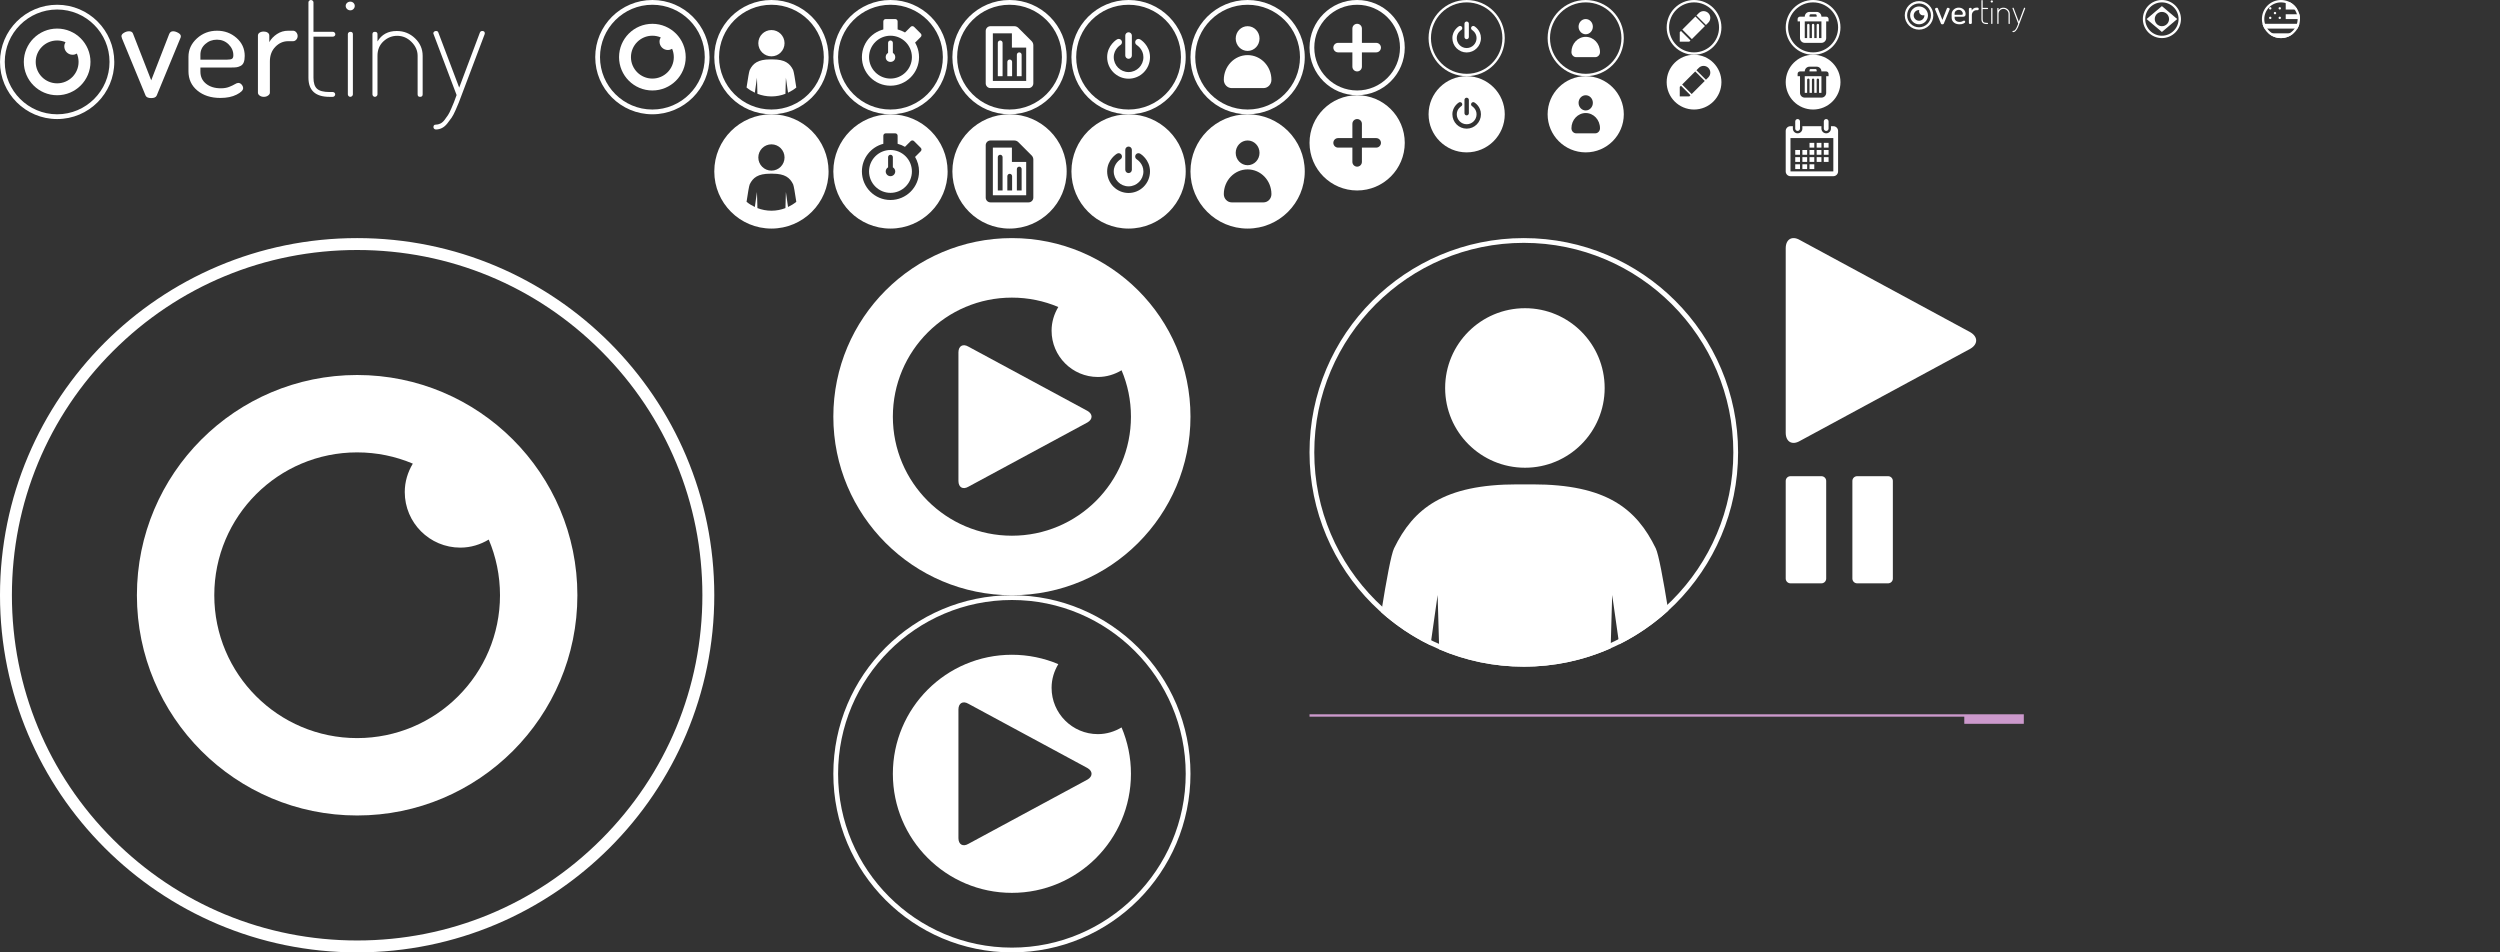 <?xml version="1.0" encoding="utf-8"?>
<!-- Generator: Adobe Illustrator 16.0.0, SVG Export Plug-In . SVG Version: 6.00 Build 0)  -->
<!DOCTYPE svg PUBLIC "-//W3C//DTD SVG 1.1//EN" "http://www.w3.org/Graphics/SVG/1.1/DTD/svg11.dtd">
<svg version="1.1" id="Layer_1" xmlns="http://www.w3.org/2000/svg" xmlns:xlink="http://www.w3.org/1999/xlink" x="0px" y="0px"
	 width="1050px" height="400px" viewBox="0 0 1050 400" enable-background="new 0 0 1050 400" xml:space="preserve">
<rect x="0" y="0" width="1050" height="400" fill="#333333" stroke="none"/>
<g>
	<path fill="#FFFFFF" d="M524,2c12.131,0,22,9.869,22,22s-9.869,22-22,22s-22-9.869-22-22S511.869,2,524,2 M524,0
		c-13.254,0-24,10.745-24,24s10.746,24,24,24c13.256,0,24-10.745,24-24S537.256,0,524,0L524,0z"/>
	<g>
		<path fill="#FFFFFF" d="M524,23.145c-5.52,0-10,4.655-10,10.393c0,1.915,1.492,3.464,3.334,3.464h13.332
			c1.844,0,3.334-1.549,3.334-3.464C534,27.8,529.521,23.145,524,23.145z"/>
		<path fill="#FFFFFF" d="M529,16.195c0,2.869-2.238,5.196-5,5.196c-2.76,0-5-2.327-5-5.196s2.24-5.197,5-5.197
			C526.762,10.998,529,13.326,529,16.195z"/>
	</g>
</g>
<g>
	<path fill="#FFFFFF" d="M324,2c12.131,0,22,9.869,22,22s-9.869,22-22,22s-22-9.869-22-22S311.869,2,324,2 M324,0
		c-13.255,0-24,10.745-24,24s10.745,24,24,24s24-10.745,24-24S337.255,0,324,0L324,0z"/>
	<path fill="#FFFFFF" d="M324.008,12.618c-3.047,0-5.515,2.471-5.515,5.526c0,3.047,2.469,5.519,5.515,5.519
		c3.033,0,5.498-2.472,5.498-5.519C329.506,15.089,327.041,12.618,324.008,12.618z"/>
	<path fill="#FFFFFF" d="M333.109,29.4c-1.351-2.768-3.443-4.451-8.582-4.451H324h-0.527c-5.14,0-7.232,1.684-8.582,4.451
		c-0.275,0.563-0.806,3.762-1.338,7.358c1.056,0.866,2.228,1.59,3.478,2.175l0.894-6.285l0.194,6.748
		c1.831,0.702,3.808,1.103,5.882,1.103c2.074,0,4.052-0.401,5.882-1.103l0.194-6.748l0.894,6.285c1.25-0.586,2.422-1.31,3.478-2.176
		C333.914,33.162,333.384,29.963,333.109,29.4z"/>
</g>
<g>
	<g>
		<path fill-rule="evenodd" clip-rule="evenodd" fill="#FFFFFF" d="M425,250c-41.422,0-75-33.578-75-75s33.578-75,75-75
			c41.421,0,75,33.578,75,75S466.421,250,425,250z M471.06,155.514c-2.919,1.75-6.297,2.819-9.948,2.819
			c-10.738,0-19.445-8.706-19.445-19.444c0-3.652,1.068-7.029,2.82-9.948C438.498,126.404,431.914,125,425,125
			c-27.614,0-50,22.386-50,50s22.386,50,50,50c27.615,0,50-22.386,50-50C475,168.087,473.596,161.502,471.06,155.514z"/>
		<path fill="#FFFFFF" d="M402.543,147.985c0-2.66,1.869-3.748,4.152-2.418l50.047,27.015c2.285,1.33,2.285,3.506,0,4.836
			l-50.047,27.014c-2.283,1.33-4.152,0.242-4.152-2.417V147.985z"/>
	</g>
	<g>
		<path fill="#FFFFFF" d="M425,252c40.252,0,73,32.748,73,73c0,40.253-32.748,73.001-73,73.001S352,365.253,352,325
			C352,284.748,384.748,252,425,252 M425,250c-41.422,0-75,33.579-75,75c0,41.423,33.578,75.001,75,75.001
			c41.421,0,75-33.578,75-75.001C500,283.579,466.421,250,425,250L425,250z"/>
		<path fill="#FFFFFF" d="M471.06,305.514c-2.919,1.751-6.297,2.819-9.948,2.819c-10.738,0-19.445-8.705-19.445-19.444
			c0-3.652,1.068-7.029,2.82-9.948C438.498,276.405,431.914,275,425,275c-27.614,0-50,22.386-50,50
			c0,27.614,22.386,50.001,50,50.001c27.615,0,50-22.387,50-50.001C475,318.087,473.596,311.502,471.06,305.514z M456.742,327.418
			l-50.047,27.015c-2.283,1.33-4.152,0.242-4.152-2.418v-54.029c0-2.66,1.869-3.748,4.152-2.418l50.047,27.015
			C459.027,323.912,459.027,326.088,456.742,327.418z"/>
	</g>
</g>
<path fill="#FFFFFF" d="M750,104.28c0-3.812,2.673-5.373,5.94-3.466l71.598,38.729c3.268,1.907,3.268,5.026,0,6.933l-71.598,38.729
	c-3.268,1.906-5.94,0.348-5.94-3.466V104.28z"/>
<g>
	<path fill="#FFFFFF" d="M150,105c38.73,0,75.143,15.083,102.529,42.47S295,211.27,295,250c0,38.731-15.084,75.144-42.471,102.531
		c-27.387,27.387-63.799,42.47-102.529,42.47c-38.732,0-75.145-15.083-102.531-42.47C20.082,325.144,5,288.731,5,250
		c0-38.73,15.082-75.144,42.469-102.53S111.268,105,150,105 M150,100C67.156,100,0,167.157,0,250s67.156,150.001,150,150.001
		c82.842,0,150-67.158,150-150.001S232.842,100,150,100L150,100z"/>
	<path fill-rule="evenodd" clip-rule="evenodd" fill="#FFFFFF" d="M150,342.501c-51.086,0-92.5-41.414-92.5-92.5
		c0-51.087,41.414-92.501,92.5-92.501s92.5,41.414,92.5,92.501C242.5,301.087,201.086,342.501,150,342.501z M205.271,226.617
		c-3.502,2.102-7.557,3.384-11.938,3.384c-12.887,0-23.334-10.447-23.334-23.335c0-4.381,1.281-8.434,3.385-11.937
		c-7.188-3.044-15.09-4.729-23.385-4.729c-33.137,0-60,26.862-60,60C90,283.138,116.863,310,150,310s60-26.862,60-59.999
		C210,241.705,208.314,233.804,205.271,226.617z"/>
</g>
<g>
	<path fill="#FFFFFF" d="M474,2c12.131,0,22,9.869,22,22s-9.869,22-22,22s-22-9.869-22-22S461.869,2,474,2 M474,0
		c-13.255,0-24,10.745-24,24s10.745,24,24,24c13.256,0,24-10.745,24-24S487.256,0,474,0L474,0z"/>
	<g>
		<path fill="#FFFFFF" d="M465.002,24c-0.002-2.51,1.043-4.409,2.055-5.614l0,0c1.016-1.216,2.002-1.801,2.09-1.856l0,0
			c0.66-0.389,1.51-0.166,1.895,0.498l0,0c0.385,0.662,0.166,1.511-0.488,1.901l0,0h0.002c0,0-0.002,0-0.004,0.001l0,0
			c-0.002,0.001-0.004,0.003-0.008,0.005l0,0c-0.014,0.008-0.039,0.024-0.072,0.047l0,0c-0.068,0.046-0.176,0.122-0.309,0.227l0,0
			c-0.264,0.209-0.627,0.535-0.984,0.964l0,0c-0.719,0.871-1.404,2.106-1.406,3.825l0,0c0,1.733,0.693,3.292,1.824,4.431l0,0
			c1.133,1.137,2.682,1.836,4.404,1.836l0,0c1.723,0,3.271-0.699,4.404-1.836l0,0c1.129-1.139,1.824-2.698,1.824-4.431l0,0
			c-0.004-1.667-0.645-2.875-1.34-3.743l0,0c-0.66-0.823-1.367-1.282-1.438-1.324l0,0c-0.002-0.001-0.002-0.001-0.002-0.001v0
			c-0.002,0-0.002-0.001-0.002-0.001l0,0c-0.002-0.001-0.002-0.001-0.002-0.001l0,0l0,0c-0.654-0.391-0.873-1.24-0.488-1.901l0,0
			c0.387-0.664,1.234-0.887,1.895-0.499l0,0c0.09,0.055,1.076,0.64,2.092,1.856l0,0c1.012,1.206,2.057,3.104,2.055,5.614l0,0
			c-0.002,5-4.029,9.052-8.998,9.054l0,0C469.031,33.052,465.004,29,465.002,24L465.002,24z"/>
		<path fill="#FFFFFF" d="M472.615,23.304v-4.179v-4.178c0-0.769,0.621-1.393,1.385-1.393l0,0c0.764,0,1.383,0.624,1.383,1.393l0,0
			v4.178v4.179h0.002c0,0.768-0.621,1.393-1.385,1.393l0,0C473.236,24.697,472.615,24.072,472.615,23.304L472.615,23.304z"/>
	</g>
</g>
<g>
	<path fill="#FFFFFF" d="M610.002,16c-0.002-1.673,0.695-2.939,1.369-3.743l0,0c0.678-0.81,1.335-1.2,1.395-1.237l0,0
		c0.439-0.259,1.005-0.11,1.262,0.332l0,0c0.258,0.441,0.111,1.007-0.324,1.268l0,0l0,0c0,0-0.001,0-0.002,0.001l0,0
		c-0.002,0-0.004,0.001-0.006,0.003l0,0c-0.009,0.006-0.025,0.017-0.048,0.032l0,0c-0.046,0.031-0.117,0.082-0.206,0.151l0,0
		c-0.176,0.14-0.418,0.356-0.656,0.643l0,0c-0.479,0.581-0.936,1.404-0.938,2.55l0,0c0,1.155,0.463,2.194,1.217,2.954l0,0
		c0.754,0.757,1.787,1.224,2.936,1.224l0,0c1.148,0,2.182-0.467,2.936-1.224l0,0c0.754-0.76,1.217-1.799,1.217-2.954l0,0
		c-0.002-1.111-0.43-1.917-0.893-2.496l0,0c-0.441-0.548-0.912-0.854-0.959-0.883l0,0c0,0-0.001,0-0.002,0l0,0
		c0,0,0-0.001-0.001-0.001l0,0c-0.001,0-0.001,0-0.001,0l0,0l0,0c-0.436-0.26-0.582-0.827-0.324-1.268l0,0
		c0.257-0.443,0.822-0.591,1.262-0.332l0,0c0.06,0.036,0.717,0.426,1.395,1.237l0,0c0.675,0.804,1.371,2.07,1.369,3.743l0,0
		c0,3.333-2.686,6.034-5.998,6.036l0,0C612.688,22.034,610.002,19.333,610.002,16L610.002,16z"/>
	<path fill="#FFFFFF" d="M615.077,15.536V12.75V9.964c0-0.513,0.413-0.929,0.923-0.929l0,0c0.51,0,0.922,0.416,0.922,0.929l0,0
		v2.786v2.786h0.001c0,0.512-0.413,0.928-0.923,0.928l0,0C615.49,16.464,615.077,16.048,615.077,15.536L615.077,15.536z"/>
</g>
<g>
	<path fill="#FFFFFF" d="M666,15.474c-3.312,0-6,2.865-6,6.396c0,1.179,0.895,2.132,2,2.132h8c1.105,0,2-0.953,2-2.132
		C672,18.338,669.312,15.474,666,15.474z"/>
	<path fill="#FFFFFF" d="M669,11.197c0,1.766-1.344,3.198-3,3.198s-3-1.432-3-3.198s1.344-3.198,3-3.198S669,9.431,669,11.197z"/>
</g>
<path fill="#FFFFFF" d="M616,1c8.271,0,15,6.729,15,15s-6.729,15-15,15s-15-6.729-15-15S607.729,1,616,1 M616,0
	c-8.836,0-16,7.164-16,16s7.164,16,16,16s16-7.164,16-16S624.836,0,616,0L616,0z"/>
<path fill="#FFFFFF" d="M666,1c8.271,0,15,6.729,15,15s-6.729,15-15,15s-15-6.729-15-15S657.729,1,666,1 M666,0
	c-8.836,0-16,7.164-16,16s7.164,16,16,16s16-7.164,16-16S674.836,0,666,0L666,0z"/>
<path fill="#FFFFFF" d="M616,32c-8.836,0-16,7.164-16,16s7.164,16,16,16s16-7.164,16-16S624.836,32,616,32z M615.077,44.75v-2.786
	c0-0.513,0.413-0.929,0.923-0.929s0.922,0.416,0.922,0.929v2.786v2.786h0.001c0,0.512-0.413,0.928-0.923,0.928
	s-0.923-0.416-0.923-0.928V44.75z M616,54.036c-3.312-0.002-5.998-2.703-5.998-6.036c-0.002-1.673,0.695-2.939,1.369-3.743
	c0.678-0.81,1.335-1.2,1.395-1.237c0.439-0.259,1.005-0.11,1.262,0.332c0.258,0.441,0.111,1.007-0.324,1.268
	c0,0-0.001,0-0.002,0.001c-0.002,0-0.004,0.001-0.006,0.003c-0.009,0.006-0.025,0.017-0.048,0.032
	c-0.046,0.031-0.117,0.082-0.206,0.151c-0.176,0.14-0.418,0.356-0.656,0.643c-0.479,0.581-0.936,1.404-0.938,2.55
	c0,1.155,0.463,2.194,1.217,2.954c0.754,0.757,1.787,1.224,2.936,1.224s2.182-0.467,2.936-1.224c0.754-0.76,1.217-1.799,1.217-2.954
	c-0.002-1.111-0.43-1.917-0.893-2.496c-0.441-0.548-0.912-0.854-0.959-0.883c0,0-0.001,0-0.002,0c0,0,0-0.001-0.001-0.001
	c-0.001,0-0.001,0-0.001,0c-0.436-0.26-0.582-0.827-0.324-1.268c0.257-0.443,0.822-0.591,1.262-0.332
	c0.06,0.036,0.717,0.426,1.395,1.237c0.675,0.804,1.371,2.07,1.369,3.743C621.998,51.333,619.312,54.034,616,54.036z"/>
<path fill="#FFFFFF" d="M666,32c-8.836,0-16,7.164-16,16s7.164,16,16,16s16-7.164,16-16S674.836,32,666,32z M666,39.999
	c1.656,0,3,1.433,3,3.198s-1.344,3.198-3,3.198s-3-1.432-3-3.198S664.344,39.999,666,39.999z M670,56.001h-8
	c-1.105,0-2-0.953-2-2.132c0-3.531,2.688-6.396,6-6.396s6,2.865,6,6.396C672,55.048,671.105,56.001,670,56.001z"/>
<g>
	<path fill="#FFFFFF" d="M374,2c12.131,0,22,9.869,22,22s-9.869,22-22,22s-22-9.869-22-22S361.869,2,374,2 M374,0
		c-13.255,0-24,10.745-24,24s10.745,24,24,24s24-10.745,24-24S387.255,0,374,0L374,0z"/>
	<path fill="#FFFFFF" d="M374,15c4.963,0,9,4.037,9,9s-4.037,9-9,9s-9-4.037-9-9S369.037,15,374,15 M374,12c-6.627,0-12,5.373-12,12
		s5.373,12,12,12s12-5.373,12-12S380.627,12,374,12L374,12z"/>
	<g>
		<circle fill="#FFFFFF" cx="374" cy="24" r="2"/>
	</g>
	<path fill="#FFFFFF" d="M377,13c0,0.552-0.448,1-1,1h-4c-0.552,0-1-0.448-1-1V9c0-0.552,0.448-1,1-1h4c0.552,0,1,0.448,1,1V13z"/>
	<path fill="#FFFFFF" d="M383.899,18.343c-0.391,0.391-1.023,0.391-1.414,0l-2.829-2.828c-0.39-0.391-0.39-1.023,0-1.414
		l2.829-2.829c0.391-0.39,1.023-0.39,1.414,0l2.829,2.829c0.39,0.391,0.39,1.023,0,1.414L383.899,18.343z"/>
	<path fill="#FFFFFF" d="M375,23c0,0.552-0.448,1-1,1l0,0c-0.552,0-1-0.448-1-1v-5c0-0.552,0.448-1,1-1l0,0c0.552,0,1,0.448,1,1V23z
		"/>
</g>
<g>
	<path fill="#FFFFFF" d="M424,2c12.131,0,22,9.869,22,22s-9.869,22-22,22c-12.13,0-22-9.869-22-22S411.869,2,424,2 M424,0
		c-13.254,0-24,10.745-24,24s10.745,24,24,24c13.255,0,24-10.745,24-24S437.254,0,424,0L424,0z"/>
	<path fill="#FFFFFF" d="M433.292,17.293l-5.585-5.586C427.318,11.318,426.729,11,426,11h-10c-1.104,0-2,0.896-2,2v22
		c0,1.104,0.896,2,2,2h16c1.104,0,2-0.896,2-2c0,0,0-15.865,0-16C434,18.292,433.682,17.682,433.292,17.293z M431,34h-14V14h8v6h6
		V34z"/>
	<path fill="#FFFFFF" d="M421.083,32h-2V18c0-0.552,0.448-1,1-1l0,0c0.552,0,1,0.448,1,1V32z"/>
	<path fill="#FFFFFF" d="M425.083,32h-2v-6c0-0.552,0.448-1,1-1l0,0c0.552,0,1,0.448,1,1V32z"/>
	<path fill="#FFFFFF" d="M429.083,32h-2v-9c0-0.552,0.448-1,1-1l0,0c0.552,0,1,0.448,1,1V32z"/>
</g>
<path fill="#FFFFFF" d="M524,48c-13.254,0-24,10.745-24,24s10.746,24,24,24c13.256,0,24-10.745,24-24S537.256,48,524,48z
	 M524,58.998c2.762,0,5,2.328,5,5.197s-2.238,5.196-5,5.196c-2.76,0-5-2.327-5-5.196S521.24,58.998,524,58.998z M530.666,85.002
	h-13.332c-1.842,0-3.334-1.549-3.334-3.464c0-5.738,4.48-10.393,10-10.393c5.521,0,10,4.655,10,10.393
	C534,83.453,532.51,85.002,530.666,85.002z"/>
<path fill="#FFFFFF" d="M324,48c-13.255,0-24,10.745-24,24s10.745,24,24,24s24-10.745,24-24S337.255,48,324,48z M324.008,60.618
	c3.033,0,5.498,2.471,5.498,5.526c0,3.047-2.465,5.519-5.498,5.519c-3.046,0-5.515-2.472-5.515-5.519
	C318.493,63.089,320.961,60.618,324.008,60.618z M330.97,86.935l-0.894-6.285l-0.194,6.748c-1.83,0.701-3.808,1.103-5.882,1.103
	c-2.074,0-4.052-0.401-5.882-1.103l-0.194-6.748l-0.894,6.285c-1.25-0.585-2.422-1.309-3.478-2.175
	c0.533-3.597,1.063-6.795,1.338-7.358c1.35-2.768,3.442-4.451,8.582-4.451H324h0.527c5.139,0,7.231,1.684,8.582,4.451
	c0.274,0.563,0.805,3.762,1.338,7.358C333.392,85.625,332.219,86.349,330.97,86.935z"/>
<path fill="#FFFFFF" d="M474,48c-13.255,0-24,10.745-24,24s10.745,24,24,24c13.256,0,24-10.745,24-24S487.256,48,474,48z
	 M472.615,67.125v-4.178c0-0.769,0.621-1.393,1.385-1.393s1.383,0.624,1.383,1.393v4.178v4.179h0.002
	c0,0.768-0.621,1.393-1.385,1.393s-1.385-0.625-1.385-1.393V67.125z M474,81.054c-4.969-0.001-8.996-4.054-8.998-9.053
	c-0.002-2.51,1.043-4.409,2.055-5.614c1.016-1.216,2.002-1.801,2.09-1.856c0.66-0.389,1.51-0.166,1.895,0.498
	c0.385,0.662,0.166,1.511-0.488,1.901h0.002c0,0-0.002,0-0.004,0.001s-0.004,0.003-0.008,0.005
	c-0.014,0.008-0.039,0.024-0.072,0.047c-0.068,0.046-0.176,0.122-0.309,0.227c-0.264,0.209-0.627,0.535-0.984,0.964
	c-0.719,0.871-1.404,2.106-1.406,3.825c0,1.733,0.693,3.292,1.824,4.431c1.133,1.137,2.682,1.836,4.404,1.836
	s3.271-0.699,4.404-1.836c1.129-1.139,1.824-2.698,1.824-4.431c-0.004-1.667-0.645-2.875-1.34-3.743
	c-0.66-0.823-1.367-1.282-1.438-1.324c-0.002-0.001-0.002-0.001-0.002-0.001c-0.002-0.001-0.002-0.001-0.002-0.001
	c-0.002-0.001-0.002-0.001-0.002-0.001c-0.654-0.391-0.873-1.24-0.488-1.901c0.387-0.664,1.234-0.887,1.895-0.499
	c0.09,0.055,1.076,0.64,2.092,1.856c1.012,1.206,2.057,3.104,2.055,5.614C482.996,77,478.969,81.052,474,81.054z"/>
<g>
	<path fill="#FFFFFF" d="M374,63c-4.963,0-9,4.037-9,9s4.037,9,9,9s9-4.037,9-9S378.963,63,374,63z M374,74c-1.104,0-2-0.896-2-2
		c0-0.738,0.405-1.376,1-1.723V66c0-0.552,0.448-1,1-1s1,0.448,1,1v4.277c0.595,0.347,1,0.984,1,1.723C376,73.104,375.104,74,374,74
		z"/>
	<path fill="#FFFFFF" d="M374,48c-13.255,0-24,10.745-24,24s10.745,24,24,24s24-10.745,24-24S387.255,48,374,48z M386.728,63.515
		l-2.399,2.399C385.384,67.7,386,69.775,386,72c0,6.627-5.373,12-12,12s-12-5.373-12-12c0-5.589,3.828-10.272,9-11.606V57
		c0-0.552,0.448-1,1-1h4c0.552,0,1,0.448,1,1v3.394c1.098,0.283,2.134,0.715,3.086,1.277l2.399-2.399c0.391-0.39,1.023-0.39,1.414,0
		l2.829,2.829C387.118,62.491,387.118,63.124,386.728,63.515z"/>
</g>
<g>
	<path fill="#FFFFFF" d="M425,62h-8v20h14V68h-6V62z M421.083,80h-2V66c0-0.552,0.448-1,1-1s1,0.448,1,1V80z M427.083,71
		c0-0.552,0.448-1,1-1s1,0.448,1,1v9h-2V71z M425.083,74v6h-2v-6c0-0.552,0.448-1,1-1S425.083,73.448,425.083,74z"/>
	<path fill="#FFFFFF" d="M424,48c-13.254,0-24,10.745-24,24s10.745,24,24,24c13.255,0,24-10.745,24-24S437.254,48,424,48z M434,83
		c0,1.104-0.896,2-2,2h-16c-1.104,0-2-0.896-2-2V61c0-1.104,0.896-2,2-2h10c0.729,0,1.318,0.318,1.708,0.707l5.585,5.586
		C433.682,65.682,434,66.292,434,67C434,67.135,434,83,434,83z"/>
</g>
<polygon fill="#CC99CC" points="550,300 550,301 825,301 825,304 850,304 850,301 850,300 "/>
<g>
	<path fill="#FFFFFF" d="M755,55c0.553,0,1-0.448,1-1v-3c0-0.552-0.447-1-1-1s-1,0.448-1,1v3C754,54.552,754.447,55,755,55z"/>
	<path fill="#FFFFFF" d="M767,55c0.553,0,1-0.448,1-1v-3c0-0.552-0.447-1-1-1s-1,0.448-1,1v3C766,54.552,766.447,55,767,55z"/>
	<rect x="754" y="63" fill="#FFFFFF" width="2" height="2"/>
	<rect x="754" y="66" fill="#FFFFFF" width="2" height="2"/>
	<rect x="754" y="69" fill="#FFFFFF" width="2" height="2"/>
	<rect x="757" y="63" fill="#FFFFFF" width="2" height="2"/>
	<rect x="757" y="66" fill="#FFFFFF" width="2" height="2"/>
	<rect x="757" y="69" fill="#FFFFFF" width="2" height="2"/>
	<rect x="760" y="60" fill="#FFFFFF" width="2" height="2"/>
	<rect x="760" y="63" fill="#FFFFFF" width="2" height="2"/>
	<rect x="760" y="66" fill="#FFFFFF" width="2" height="2"/>
	<rect x="760" y="69" fill="#FFFFFF" width="2" height="2"/>
	<rect x="763" y="60" fill="#FFFFFF" width="2" height="2"/>
	<rect x="763" y="63" fill="#FFFFFF" width="2" height="2"/>
	<rect x="763" y="66" fill="#FFFFFF" width="2" height="2"/>
	<rect x="766" y="60" fill="#FFFFFF" width="2" height="2"/>
	<rect x="766" y="63" fill="#FFFFFF" width="2" height="2"/>
	<rect x="766" y="66" fill="#FFFFFF" width="2" height="2"/>
	<path fill="#FFFFFF" d="M770,53h-1v1c0,1.104-0.896,2-2,2s-2-0.896-2-2v-1h-8v1c0,1.104-0.896,2-2,2s-2-0.896-2-2v-1h-1
		c-1.104,0-2,0.896-2,2v17c0,1.104,0.896,2,2,2h18c1.104,0,2-0.896,2-2V55C772,53.896,771.104,53,770,53z M770,72h-18V58h18V72z"/>
</g>
<g>
	<path fill="#FFFFFF" d="M578,18h-6v-6c0-1.104-0.896-2-2-2s-2,0.896-2,2v6h-6c-1.104,0-2,0.896-2,2s0.896,2,2,2h6v6
		c0,1.104,0.896,2,2,2s2-0.896,2-2v-6h6c1.104,0,2-0.896,2-2S579.104,18,578,18z"/>
	<path fill="#FFFFFF" d="M570,2c9.926,0,18,8.075,18,18s-8.074,18-18,18s-18-8.075-18-18S560.074,2,570,2 M570,0
		c-11.045,0-20,8.955-20,20s8.955,20,20,20c11.046,0,20-8.955,20-20S581.046,0,570,0L570,0z"/>
	<path fill="#FFFFFF" d="M570,40c-11.045,0-20,8.955-20,20c0,11.045,8.955,20,20,20c11.046,0,20-8.955,20-20
		C590,48.955,581.046,40,570,40z M578,62h-6v6c0,1.104-0.896,2-2,2s-2-0.896-2-2v-6h-6c-1.104,0-2-0.896-2-2c0-1.105,0.896-2,2-2h6
		v-6c0-1.105,0.896-2,2-2s2,0.895,2,2v6h6c1.104,0,2,0.895,2,2C580,61.104,579.104,62,578,62z"/>
</g>
<g>
	<g>
		
			<rect x="707.361" y="8.922" transform="matrix(-0.707 0.707 -0.707 -0.707 1222.488 -482.871)" fill="#FFFFFF" width="7.778" height="5.657"/>
		<polygon fill="#FFFFFF" points="706,13 705.5,13.5 705.5,17.5 709.5,17.5 710,17 		"/>
		<path fill="#FFFFFF" d="M717.5,5.499c-1.104-1.104-2.896-1.104-4,0.001l-1,1l4,4l1-1C718.604,8.395,718.604,6.604,717.5,5.499z"/>
	</g>
	<path fill="#FFFFFF" d="M711.5,1c5.789,0,10.5,4.71,10.5,10.5c0,5.789-4.711,10.5-10.5,10.5c-5.79,0-10.5-4.711-10.5-10.5
		C701,5.71,705.71,1,711.5,1 M711.5,0C705.148,0,700,5.148,700,11.5c0,6.351,5.148,11.5,11.5,11.5S723,17.851,723,11.5
		C723,5.148,717.852,0,711.5,0L711.5,0z"/>
	<path fill="#FFFFFF" d="M711.5,23c-6.352,0-11.5,5.148-11.5,11.5c0,6.351,5.148,11.5,11.5,11.5S723,40.851,723,34.5
		C723,28.148,717.852,23,711.5,23z M709.5,40.5h-4v-4L706,36l4,4L709.5,40.5z M710.5,39.5l-4-4L712,30l4,4L710.5,39.5z M717.5,32.5
		l-1,1l-4-4l1-1c1.104-1.105,2.896-1.105,4-0.001C718.604,29.604,718.604,31.395,717.5,32.5z"/>
</g>
<g>
	<path fill="#FFFFFF" d="M761.5,1c5.789,0,10.5,4.71,10.5,10.5c0,5.789-4.711,10.5-10.5,10.5c-5.79,0-10.5-4.711-10.5-10.5
		C751,5.71,755.71,1,761.5,1 M761.5,0C755.148,0,750,5.148,750,11.5c0,6.351,5.148,11.5,11.5,11.5S773,17.851,773,11.5
		C773,5.148,767.852,0,761.5,0L761.5,0z"/>
	<path fill="#FFFFFF" d="M768,8c0-0.553-0.447-1-1-1h-2c0-1.105-0.896-2-2-2h-3c-1.104,0-2,0.895-2,2h-2c-0.553,0-1,0.447-1,1v1h1v7
		c0,1.104,0.896,2,2,2h7c1.104,0,2-0.896,2-2V9h1V8z M760,6.5c0-0.276,0.224-0.5,0.5-0.5h2c0.276,0,0.5,0.224,0.5,0.5V7h-3V6.5z
		 M765,16h-1v-5.5c0-0.276-0.224-0.5-0.5-0.5c-0.275,0-0.5,0.224-0.5,0.5V16h-1v-5.5c0-0.276-0.224-0.5-0.5-0.5
		c-0.275,0-0.5,0.224-0.5,0.5V16h-1v-5.5c0-0.276-0.224-0.5-0.5-0.5c-0.275,0-0.5,0.224-0.5,0.5V16h-1V9h7V16z"/>
	<g>
		<path fill="#FFFFFF" d="M763,29.5c0-0.276-0.224-0.5-0.5-0.5h-2c-0.276,0-0.5,0.224-0.5,0.5V30h3V29.5z"/>
		<path fill="#FFFFFF" d="M758,39h1v-5.5c0-0.276,0.225-0.5,0.5-0.5c0.276,0,0.5,0.224,0.5,0.5V39h1v-5.5c0-0.276,0.225-0.5,0.5-0.5
			c0.276,0,0.5,0.224,0.5,0.5V39h1v-5.5c0-0.276,0.225-0.5,0.5-0.5c0.276,0,0.5,0.224,0.5,0.5V39h1v-7h-7V39z"/>
		<path fill="#FFFFFF" d="M761.5,23c-6.352,0-11.5,5.148-11.5,11.5c0,6.351,5.148,11.5,11.5,11.5S773,40.851,773,34.5
			C773,28.148,767.852,23,761.5,23z M768,32h-1v7c0,1.104-0.896,2-2,2h-7c-1.104,0-2-0.896-2-2v-7h-1v-1c0-0.553,0.447-1,1-1h2
			c0-1.105,0.896-2,2-2h3c1.104,0,2,0.895,2,2h2c0.553,0,1,0.447,1,1V32z"/>
	</g>
</g>
<g>
	<path fill="#FFFFFF" d="M908,1c3.859,0,7,3.14,7,7c0,3.859-3.141,7-7,7c-3.86,0-7-3.141-7-7C901,4.14,904.14,1,908,1 M908,0
		c-4.418,0-8,3.582-8,8s3.582,8,8,8s8-3.582,8-8S912.418,0,908,0L908,0z"/>
	<path fill="#FFFFFF" d="M914.432,8L908,13.433L901.566,8L908,2.566L914.432,8z M908,5c-1.657,0-3,1.343-3,3c0,1.656,1.343,3,3,3
		c1.656,0,3-1.344,3-3C911,6.343,909.656,5,908,5z"/>
</g>
<g>
	<path fill="#FFFFFF" d="M958,1c3.859,0,7,3.14,7,7c0,3.859-3.141,7-7,7c-3.86,0-7-3.141-7-7C951,4.14,954.14,1,958,1 M958,0
		c-4.418,0-8,3.582-8,8s3.582,8,8,8s8-3.582,8-8S962.418,0,958,0L958,0z"/>
	<circle fill="#FFFFFF" cx="957.5" cy="3.5" r="0.5"/>
	<circle fill="#FFFFFF" cx="953.5" cy="3.5" r="0.5"/>
	<circle fill="#FFFFFF" cx="955.5" cy="5.5" r="0.5"/>
	<circle fill="#FFFFFF" cx="957.5" cy="7.5" r="0.5"/>
	<circle fill="#FFFFFF" cx="953.5" cy="7.5" r="0.5"/>
	<g>
		<path fill="#FFFFFF" d="M960,8h6c0-0.692-0.098-1.359-0.263-2H960V8z"/>
		<path fill="#FFFFFF" d="M960,4h4.92c-0.727-1.256-1.781-2.297-3.051-3H960V4z"/>
		<path fill="#FFFFFF" d="M952.721,14c1.409,1.24,3.254,2,5.279,2s3.869-0.76,5.279-2H952.721z"/>
		<path fill="#FFFFFF" d="M950.262,10c0.184,0.71,0.459,1.38,0.816,2h13.842c0.359-0.62,0.635-1.29,0.817-2H950.262z"/>
	</g>
</g>
<g>
	<path fill="#FFFFFF" d="M640.51,129.445c-18.535,0-33.551,14.992-33.551,33.523c0,18.484,15.02,33.477,33.551,33.477
		c18.456,0,33.449-14.992,33.449-33.477C673.963,144.438,658.966,129.445,640.51,129.445z"/>
	<path fill="#FFFFFF" d="M640,102c48.523,0,88,39.478,88,88c0,48.524-39.477,88-88,88s-88-39.476-88-88
		C552,141.478,591.477,102,640,102 M640,100c-49.706,0-90,40.295-90,90c0,49.706,40.294,90,90,90c49.705,0,90-40.294,90-90
		C730,140.295,689.705,100,640,100L640,100z"/>
	<g>
		<path fill="#FFFFFF" d="M695.414,230.288c-8.145-16.696-20.77-26.854-51.771-26.854h-6.363c-31.008,0-43.633,10.158-51.775,26.854
			c-1.191,2.437-3.176,13.066-5.39,26.891c6.188,5.52,13.14,10.2,20.683,13.854l3.006-21.143l0.656,22.814
			C615.362,277.397,627.377,280,640,280c12.982,0,25.322-2.754,36.471-7.702l0.645-22.411l2.945,20.721
			c7.537-3.753,14.473-8.526,20.625-14.147C698.519,242.987,696.582,232.684,695.414,230.288z"/>
	</g>
</g>
<g>
	<path fill="#FFFFFF" d="M767,243c0,1.104-0.896,2-2,2h-13c-1.105,0-2-0.896-2-2v-41c0-1.104,0.895-2,2-2h13c1.104,0,2,0.896,2,2
		V243z"/>
	<path fill="#FFFFFF" d="M795,243c0,1.104-0.896,2-2,2h-13c-1.105,0-2-0.896-2-2v-41c0-1.104,0.895-2,2-2h13c1.104,0,2,0.896,2,2
		V243z"/>
</g>
<g>
	<path fill="#FFFFFF" d="M51.242,16.143l9.909,24.011c0.322,0.694,1.107,1.041,2.356,1.041c1.208,0,1.973-0.347,2.296-1.041
		l9.909-24.011c0.16-0.309,0.242-0.617,0.242-0.926c0-0.54-0.383-1.021-1.148-1.446c-0.766-0.424-1.471-0.637-2.115-0.637
		c-0.766,0-1.31,0.386-1.631,1.157l-7.552,19.44L55.833,14.06c-0.242-0.616-0.786-0.926-1.631-0.926
		c-0.725,0-1.44,0.212-2.145,0.637C51.352,14.195,51,14.677,51,15.217C51,15.371,51.08,15.68,51.242,16.143L51.242,16.143z"/>
	<path fill="#FFFFFF" d="M82.901,38.041c2.497,2.064,5.719,3.096,9.667,3.096c2.698,0,4.964-0.463,6.797-1.389
		c1.832-0.926,2.749-1.832,2.749-2.719c0-0.501-0.202-0.993-0.604-1.476c-0.403-0.482-0.886-0.724-1.45-0.724
		c-0.363,0-0.846,0.184-1.45,0.55c-0.604,0.367-1.4,0.743-2.387,1.128c-0.987,0.387-2.145,0.579-3.474,0.579
		c-2.538,0-4.603-0.637-6.193-1.909c-1.591-1.273-2.386-2.97-2.386-5.092V28.35h13.231c0.846,0,1.52-0.039,2.024-0.117
		c0.503-0.077,1.047-0.264,1.632-0.557c0.583-0.293,1.017-0.78,1.299-1.464c0.281-0.683,0.423-1.591,0.423-2.723
		c0-3.03-1.148-5.552-3.444-7.566c-2.296-2.015-5.015-3.021-8.157-3.021c-3.303,0-6.132,1.081-8.489,3.24
		c-2.356,2.161-3.535,4.725-3.535,7.695v6.075C79.155,33.268,80.403,35.979,82.901,38.041z M84.17,22.97
		c0-1.774,0.684-3.269,2.054-4.484c1.369-1.215,3-1.822,4.894-1.822c1.934,0,3.565,0.656,4.894,1.967
		c1.33,1.312,1.994,2.835,1.994,4.571c0,0.733-0.182,1.225-0.544,1.475c-0.362,0.251-1.068,0.376-2.115,0.376H84.17V22.97z"/>
	<path fill="#FFFFFF" d="M109.062,40.153c0.483,0.347,1.067,0.521,1.752,0.521c0.684,0,1.278-0.183,1.782-0.548
		c0.503-0.365,0.755-0.761,0.755-1.184V25.784c0-2.5,0.765-4.54,2.296-6.118c1.53-1.577,3.323-2.366,5.377-2.366h2.054
		c0.523,0,0.977-0.214,1.359-0.645c0.383-0.43,0.574-0.938,0.574-1.524s-0.191-1.104-0.574-1.554
		c-0.383-0.45-0.836-0.675-1.359-0.675h-2.054c-1.732,0-3.304,0.469-4.713,1.406c-1.411,0.937-2.478,2.068-3.202,3.396v-2.754
		c0-0.508-0.222-0.918-0.665-1.23c-0.444-0.312-0.988-0.469-1.631-0.469c-0.725,0-1.32,0.155-1.783,0.463
		c-0.463,0.309-0.695,0.714-0.695,1.215v24.01C108.337,39.4,108.579,39.806,109.062,40.153z"/>
	<path fill="#FFFFFF" d="M138.365,40.674h1.389c0.282,0,0.523-0.105,0.726-0.318c0.201-0.211,0.302-0.453,0.302-0.723
		s-0.101-0.501-0.302-0.695c-0.202-0.191-0.443-0.289-0.726-0.289h-1.389c-2.457,0-4.189-0.453-5.196-1.359
		s-1.511-2.459-1.511-4.657V15.39h8.156c0.281,0,0.523-0.096,0.726-0.289c0.201-0.193,0.302-0.424,0.302-0.694
		c0-0.27-0.101-0.511-0.302-0.723c-0.202-0.212-0.444-0.318-0.726-0.318h-8.156V0.984c0-0.27-0.111-0.501-0.332-0.694
		C131.104,0.097,130.852,0,130.57,0c-0.241,0-0.473,0.097-0.694,0.29c-0.222,0.193-0.332,0.425-0.332,0.694v31.648
		C129.544,37.993,132.483,40.674,138.365,40.674L138.365,40.674z"/>
	<path fill="#FFFFFF" d="M147.125,4.34c0.523,0,0.967-0.183,1.329-0.55c0.362-0.366,0.544-0.8,0.544-1.302
		c0-0.501-0.182-0.926-0.544-1.273s-0.806-0.521-1.329-0.521s-0.977,0.174-1.359,0.521s-0.574,0.772-0.574,1.273
		c0,0.501,0.191,0.936,0.574,1.302C146.148,4.157,146.602,4.34,147.125,4.34z M146.4,40.355c0.201,0.213,0.442,0.318,0.725,0.318
		c0.281,0,0.533-0.105,0.756-0.318c0.221-0.211,0.332-0.453,0.332-0.723V14.349c0-0.655-0.363-0.983-1.088-0.983
		c-0.282,0-0.523,0.097-0.725,0.289c-0.203,0.194-0.303,0.425-0.303,0.694v25.284C146.098,39.902,146.197,40.145,146.4,40.355z"/>
	<path fill="#FFFFFF" d="M156.73,40.355c0.201,0.213,0.443,0.318,0.726,0.318c0.281,0,0.533-0.105,0.755-0.318
		c0.221-0.211,0.332-0.453,0.332-0.723v-16.2c0-2.507,0.836-4.532,2.508-6.075c1.671-1.542,3.596-2.314,5.77-2.314
		c2.297,0,4.3,0.859,6.012,2.575c1.712,1.717,2.568,3.655,2.568,5.815v16.2c0,0.693,0.342,1.041,1.027,1.041
		c0.725,0,1.088-0.348,1.088-1.041v-16.2c0-2.854-1.068-5.303-3.203-7.348c-2.135-2.044-4.692-3.066-7.673-3.066
		c-3.665,0-6.364,1.466-8.097,4.397v-3.066c0-0.655-0.361-0.983-1.087-0.983c-0.686,0-1.027,0.328-1.027,0.983v25.284
		C156.429,39.902,156.529,40.145,156.73,40.355z"/>
	<path fill="#FFFFFF" d="M182.106,14.349l9.667,25.573l-1.088,2.951c-0.201,0.5-0.574,1.388-1.117,2.66
		c-0.544,1.273-1.008,2.199-1.39,2.777c-0.384,0.579-0.856,1.244-1.42,1.996c-0.564,0.753-1.169,1.282-1.812,1.592
		c-0.646,0.309-1.31,0.463-1.994,0.463c-0.604,0-0.906,0.347-0.906,1.041c0,0.27,0.101,0.501,0.302,0.694
		c0.201,0.192,0.443,0.289,0.726,0.289c0.886,0,1.731-0.202,2.538-0.607c0.805-0.405,1.561-1.052,2.266-1.938
		c0.703-0.887,1.308-1.697,1.812-2.43c0.503-0.732,1.066-1.813,1.691-3.24c0.624-1.428,1.057-2.449,1.299-3.066l1.209-3.182
		l9.666-25.573c0.04-0.077,0.061-0.192,0.061-0.347c0-0.656-0.362-0.984-1.088-0.984c-0.443,0-0.766,0.212-0.966,0.636l-8.7,23.143
		L184.1,13.654c-0.12-0.424-0.443-0.636-0.967-0.636c-0.322,0-0.594,0.097-0.814,0.29c-0.223,0.193-0.333,0.425-0.333,0.694
		C181.985,14.08,182.025,14.195,182.106,14.349L182.106,14.349z"/>
	<path fill-rule="evenodd" clip-rule="evenodd" fill="#FFFFFF" d="M24,40c-7.732,0-14-6.268-14-14c0-7.731,6.268-14,14-14
		s14,6.269,14,14C38,33.732,31.732,40,24,40z M32.29,22.493c-0.524,0.315-1.133,0.508-1.79,0.508c-1.933,0-3.5-1.567-3.5-3.5
		c0-0.657,0.192-1.266,0.507-1.791C26.43,17.253,25.244,17,24,17c-4.971,0-9,4.03-9,9c0,4.971,4.029,9,9,9s9-4.029,9-9
		C33,24.756,32.747,23.57,32.29,22.493z"/>
	<path fill="#FFFFFF" d="M24,4c12.13,0,22,9.869,22,22c0,12.131-9.869,22-22,22C11.869,48,2,38.131,2,26C2,13.869,11.869,4,24,4
		 M24,2C10.746,2,0,12.745,0,26c0,13.255,10.746,24,24,24s24-10.745,24-24C48,12.745,37.255,2,24,2L24,2z"/>
</g>
<g>
	<path fill-rule="evenodd" clip-rule="evenodd" fill="#FFFFFF" d="M274,38c-7.732,0-14-6.268-14-14c0-7.731,6.268-14,14-14
		s14,6.269,14,14C288,31.732,281.732,38,274,38z M282.29,20.493c-0.524,0.315-1.133,0.508-1.79,0.508c-1.933,0-3.5-1.567-3.5-3.5
		c0-0.657,0.192-1.266,0.507-1.791C276.43,15.253,275.244,15,274,15c-4.971,0-9,4.03-9,9c0,4.971,4.029,9,9,9s9-4.029,9-9
		C283,22.756,282.747,21.57,282.29,20.493z"/>
	<path fill="#FFFFFF" d="M274,2c12.13,0,22,9.869,22,22c0,12.131-9.869,22-22,22c-12.131,0-22-9.869-22-22
		C252,11.869,261.869,2,274,2 M274,0c-13.255,0-24,10.745-24,24c0,13.255,10.746,24,24,24s24-10.745,24-24
		C298,10.745,287.255,0,274,0L274,0z"/>
</g>
<g>
	<g>
		<path fill="#FFFFFF" d="M806,1.458c2.756,0,5,2.243,5,5c0,2.756-2.244,5-5,5c-2.758,0-5-2.244-5-5
			C801,3.701,803.242,1.458,806,1.458 M806,0.458c-3.312,0-6,2.687-6,6s2.688,6,6,6s6-2.687,6-6S809.312,0.458,806,0.458L806,0.458z
			"/>
		<path fill-rule="evenodd" clip-rule="evenodd" fill="#FFFFFF" d="M806,2.708c-2.07,0-3.75,1.678-3.75,3.75
			c0,2.071,1.68,3.75,3.75,3.75s3.75-1.679,3.75-3.75C809.75,4.386,808.07,2.708,806,2.708z M805.998,8.708
			c-1.242,0-2.248-1.009-2.248-2.251c0-1.241,1.006-2.249,2.248-2.249c0.033,0,0.064,0.008,0.096,0.01
			c-0.191,0.594-0.061,1.27,0.412,1.741c0.471,0.47,1.143,0.603,1.734,0.413c0.002,0.028,0.01,0.056,0.01,0.085
			C808.25,7.699,807.242,8.708,805.998,8.708z"/>
	</g>
	<g>
		<path fill="#FFFFFF" d="M812.762,4.007l2.459,5.96c0.079,0.172,0.274,0.259,0.584,0.259c0.301,0,0.49-0.086,0.57-0.259l2.46-5.96
			c0.04-0.076,0.061-0.152,0.061-0.229c0-0.134-0.095-0.253-0.286-0.359c-0.189-0.105-0.365-0.158-0.525-0.158
			c-0.189,0-0.324,0.096-0.405,0.287l-1.874,4.825l-1.903-4.883c-0.06-0.152-0.196-0.229-0.405-0.229
			c-0.18,0-0.358,0.053-0.532,0.158c-0.175,0.105-0.263,0.225-0.263,0.359C812.701,3.816,812.72,3.892,812.762,4.007L812.762,4.007z
			"/>
		<path fill="#FFFFFF" d="M820.619,9.442c0.619,0.513,1.42,0.769,2.4,0.769c0.669,0,1.232-0.115,1.688-0.345
			c0.454-0.229,0.684-0.454,0.684-0.674c0-0.125-0.051-0.247-0.151-0.366c-0.101-0.12-0.22-0.181-0.36-0.181
			c-0.09,0-0.21,0.045-0.359,0.137c-0.15,0.091-0.348,0.185-0.594,0.28c-0.244,0.096-0.531,0.144-0.861,0.144
			c-0.629,0-1.143-0.158-1.538-0.475c-0.394-0.315-0.593-0.736-0.593-1.263V7.037h3.284c0.211,0,0.38-0.009,0.503-0.029
			c0.124-0.019,0.26-0.065,0.406-0.138c0.144-0.073,0.251-0.193,0.322-0.363c0.07-0.17,0.104-0.396,0.104-0.676
			c0-0.752-0.284-1.378-0.854-1.879c-0.57-0.499-1.246-0.75-2.025-0.75c-0.818,0-1.521,0.268-2.107,0.805
			c-0.584,0.536-0.877,1.173-0.877,1.91v1.508C819.689,8.258,819.999,8.932,820.619,9.442z M820.934,5.702
			c0-0.441,0.171-0.812,0.51-1.113c0.34-0.302,0.746-0.453,1.215-0.453c0.48,0,0.887,0.163,1.215,0.488
			c0.33,0.326,0.496,0.704,0.496,1.135c0,0.183-0.046,0.305-0.137,0.366c-0.088,0.063-0.264,0.094-0.522,0.094h-2.776V5.702z"/>
		<path fill="#FFFFFF" d="M827.112,9.967c0.122,0.086,0.266,0.129,0.437,0.129c0.169,0,0.316-0.045,0.441-0.136
			c0.126-0.09,0.189-0.189,0.189-0.293V6.4c0-0.621,0.188-1.127,0.567-1.519c0.382-0.392,0.825-0.588,1.337-0.588h0.509
			c0.131,0,0.243-0.053,0.337-0.16c0.095-0.106,0.144-0.232,0.144-0.378s-0.049-0.273-0.144-0.386
			c-0.094-0.112-0.206-0.168-0.337-0.168h-0.509c-0.431,0-0.822,0.117-1.171,0.349c-0.351,0.233-0.615,0.513-0.795,0.843V3.711
			c0-0.127-0.055-0.228-0.165-0.306c-0.109-0.077-0.244-0.116-0.404-0.116c-0.182,0-0.327,0.038-0.443,0.115
			c-0.115,0.076-0.172,0.177-0.172,0.301v5.96C826.934,9.78,826.994,9.881,827.112,9.967z"/>
		<path fill="#FFFFFF" d="M834.387,10.096h0.346c0.07,0,0.129-0.025,0.18-0.079c0.049-0.052,0.076-0.112,0.076-0.179
			s-0.027-0.125-0.076-0.172c-0.051-0.048-0.109-0.072-0.18-0.072h-0.346c-0.609,0-1.039-0.113-1.289-0.338s-0.375-0.61-0.375-1.156
			V3.82h2.023c0.071,0,0.131-0.024,0.181-0.072c0.049-0.048,0.075-0.104,0.075-0.172c0-0.066-0.026-0.126-0.075-0.179
			c-0.05-0.053-0.109-0.079-0.181-0.079h-2.023V0.244c0-0.066-0.027-0.125-0.084-0.172C832.584,0.024,832.521,0,832.453,0
			c-0.062,0-0.118,0.024-0.174,0.072c-0.055,0.047-0.082,0.105-0.082,0.172V8.1C832.197,9.431,832.928,10.096,834.387,10.096
			L834.387,10.096z"/>
		<path fill="#FFFFFF" d="M836.562,1.077c0.13,0,0.239-0.045,0.329-0.136c0.091-0.091,0.136-0.199,0.136-0.324
			c0-0.123-0.045-0.23-0.136-0.315c-0.09-0.086-0.199-0.129-0.329-0.129s-0.243,0.043-0.339,0.129
			c-0.094,0.085-0.142,0.192-0.142,0.315c0,0.125,0.048,0.232,0.142,0.324C836.318,1.032,836.432,1.077,836.562,1.077z
			 M836.381,10.017c0.051,0.054,0.111,0.079,0.181,0.079s0.132-0.025,0.188-0.079c0.053-0.052,0.082-0.112,0.082-0.179V3.562
			c0-0.163-0.092-0.244-0.271-0.244c-0.069,0-0.13,0.024-0.181,0.072s-0.074,0.105-0.074,0.172v6.276
			C836.307,9.905,836.33,9.965,836.381,10.017z"/>
		<path fill="#FFFFFF" d="M838.945,10.017c0.051,0.054,0.111,0.079,0.18,0.079c0.071,0,0.135-0.025,0.189-0.079
			c0.053-0.052,0.082-0.112,0.082-0.179V5.817c0-0.623,0.207-1.125,0.621-1.509c0.416-0.382,0.893-0.574,1.434-0.574
			c0.568,0,1.065,0.214,1.491,0.639c0.425,0.427,0.638,0.907,0.638,1.444v4.021c0,0.172,0.084,0.258,0.255,0.258
			c0.181,0,0.271-0.085,0.271-0.258V5.817c0-0.708-0.264-1.316-0.796-1.825c-0.529-0.507-1.164-0.761-1.904-0.761
			c-0.909,0-1.58,0.364-2.009,1.092V3.562c0-0.163-0.09-0.244-0.271-0.244c-0.17,0-0.254,0.081-0.254,0.244v6.276
			C838.871,9.905,838.895,9.965,838.945,10.017z"/>
		<path fill="#FFFFFF" d="M845.244,3.562l2.4,6.348l-0.27,0.733c-0.049,0.125-0.143,0.345-0.279,0.66
			c-0.135,0.316-0.248,0.545-0.344,0.689c-0.096,0.145-0.213,0.309-0.352,0.496c-0.142,0.187-0.291,0.318-0.451,0.395
			s-0.325,0.115-0.494,0.115c-0.149,0-0.227,0.086-0.227,0.259c0,0.067,0.026,0.124,0.077,0.173c0.05,0.047,0.109,0.071,0.179,0.071
			c0.221,0,0.43-0.05,0.631-0.15c0.198-0.102,0.387-0.262,0.562-0.481c0.175-0.22,0.324-0.422,0.45-0.604
			c0.125-0.182,0.266-0.45,0.42-0.804c0.154-0.354,0.263-0.608,0.322-0.761l0.301-0.79l2.398-6.348
			c0.01-0.02,0.015-0.048,0.015-0.086c0-0.163-0.089-0.245-0.269-0.245c-0.111,0-0.189,0.053-0.242,0.158l-2.157,5.744l-2.175-5.744
			c-0.031-0.105-0.112-0.158-0.241-0.158c-0.08,0-0.147,0.024-0.202,0.072c-0.055,0.048-0.082,0.106-0.082,0.173
			C845.215,3.495,845.226,3.524,845.244,3.562L845.244,3.562z"/>
	</g>
</g>
</svg>
